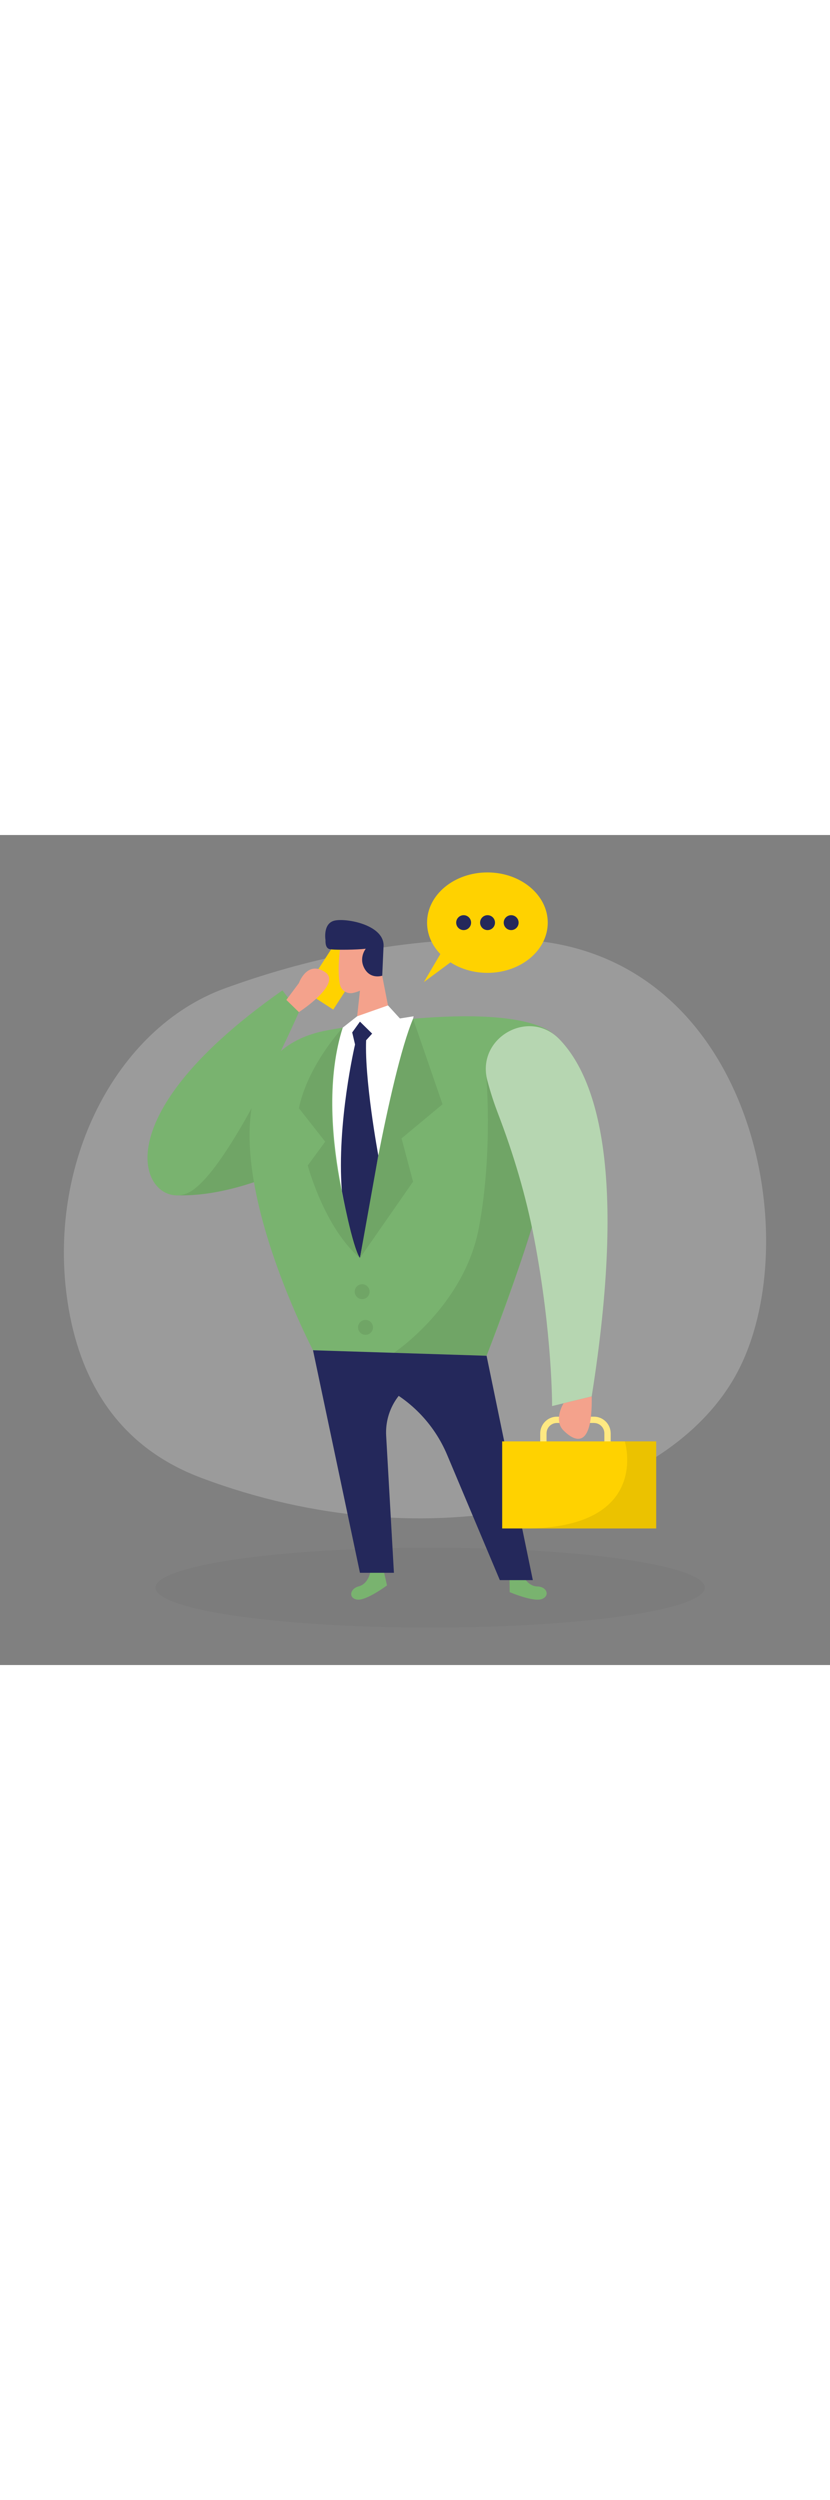 <svg id="_0066_calling" xmlns="http://www.w3.org/2000/svg" viewBox="0 0 500 500" data-imageid="calling-94" imageName="Calling" class="illustrations_image" style="width: 166px;"><rect x="0" y="0" width="500" height="500" fill="#808080" stroke="none"/><defs><style>.cls-1_calling-94{fill:#fff;}.cls-2_calling-94{fill:#f4a28c;}.cls-3_calling-94{opacity:.46;}.cls-3_calling-94,.cls-4_calling-94,.cls-5_calling-94,.cls-6_calling-94,.cls-7_calling-94{fill:none;}.cls-4_calling-94{opacity:.51;}.cls-8_calling-94{fill:#e6e6e6;}.cls-5_calling-94{opacity:.03;}.cls-6_calling-94{opacity:.08;}.cls-7_calling-94{opacity:.27;}.cls-9_calling-94{fill:#24285b;}.cls-10_calling-94{fill:#000001;}.cls-11_calling-94{fill:#ffd200;}.cls-12_calling-94{fill:#68e1fd;}</style></defs><g id="sd_calling-94" class="cls-5_calling-94"><ellipse class="cls-10_calling-94" cx="259.15" cy="453.38" rx="165.46" ry="24.08"/></g><g id="bg_calling-94"><g class="cls-7_calling-94"><path class="cls-8_calling-94" d="m135.38,92.41c-65.84,24.01-107.56,106.11-94.51,189.88,6.86,44.03,28.46,85.35,80.04,104.83,137.54,51.96,280.99,17.04,323.53-63.94,42.54-80.98,8.19-254.82-132.64-260.22-68.98-2.64-131.05,12.9-176.42,29.45Z"/></g></g><g id="person_calling-94"><path class="cls-11_calling-94" d="m367.87,366.55h-3.78v-6.09c0-3.46-2.81-6.28-6.27-6.28h-22.32c-3.46,0-6.27,2.81-6.27,6.28v6.09h-3.78v-6.09c0-5.54,4.51-10.06,10.05-10.06h22.32c5.54,0,10.05,4.51,10.05,10.06v6.09Z"/><g class="cls-4_calling-94"><path class="cls-1_calling-94" d="m367.87,366.55h-3.78v-6.09c0-3.46-2.81-6.28-6.27-6.28h-22.32c-3.46,0-6.27,2.81-6.27,6.28v6.09h-3.78v-6.09c0-5.54,4.51-10.06,10.05-10.06h22.32c5.54,0,10.05,4.51,10.05,10.06v6.09Z"/></g><rect class="cls-11_calling-94" x="192.67" y="62.16" width="20.78" height="40.63" transform="translate(77.34 -97.05) rotate(32.89)"/><path class="cls-12_calling-94 targetColor" d="m112.28,171.67s35.77-39.64,94.19-50.06l-27.1,76.52s-37.8,20.28-73.24,18.88l6.14-45.34Z" style="fill: rgb(121, 179, 111);"/><g class="cls-6_calling-94"><path class="cls-10_calling-94" d="m112.28,171.67s35.77-39.64,94.19-50.06l-27.1,76.52s-37.8,20.28-73.24,18.88l6.14-45.34Z"/></g><path class="cls-12_calling-94 targetColor" d="m223.02,444.23s-1.16,6.83-6.87,8.36c-5.71,1.53-6.22,7.47-.74,8.02,5.48.54,17.73-8.57,17.73-8.57l-1.88-8.3-8.25.49Z" style="fill: rgb(121, 179, 111);"/><path class="cls-12_calling-94 targetColor" d="m315.06,446.14s2.72,6.37,8.63,6.53c5.91.15,7.79,5.82,2.59,7.62-5.2,1.81-19.24-4.2-19.24-4.2l-.11-8.51,8.13-1.44Z" style="fill: rgb(121, 179, 111);"/><ellipse class="cls-11_calling-94" cx="293.62" cy="52.79" rx="36.35" ry="30.25"/><polygon class="cls-11_calling-94" points="268.28 66.6 255.33 88.61 276.64 72.8 268.28 66.6"/><path class="cls-9_calling-94" d="m283.79,52.79c0,2.48-2.01,4.49-4.49,4.49s-4.49-2.01-4.49-4.49,2.01-4.49,4.49-4.49,4.49,2.01,4.49,4.49Z"/><path class="cls-9_calling-94" d="m298.19,52.79c0,2.48-2.01,4.49-4.49,4.49s-4.49-2.01-4.49-4.49,2.01-4.49,4.49-4.49,4.49,2.01,4.49,4.49Z"/><path class="cls-9_calling-94" d="m312.42,52.79c0,2.48-2.01,4.49-4.49,4.49s-4.49-2.01-4.49-4.49,2.01-4.49,4.49-4.49,4.49,2.01,4.49,4.49Z"/><path class="cls-2_calling-94" d="m204.9,68s-1.89,13.07-.18,21.93c.69,3.59,4.23,5.98,7.81,5.23,4.45-.93,10.2-3.47,12.06-10.35l4.6-11.29s2.63-7.17-4.49-12.94c-7.13-5.77-19.05-.6-19.8,7.42Z"/><polygon class="cls-2_calling-94" points="229 78.44 237.29 120.91 213.56 123.81 216.97 92.55 229 78.44"/><path class="cls-9_calling-94" d="m231.01,67.8l-.75,16.95s-6.85,2.37-10.61-4.19c-3.76-6.56.69-12.06.69-12.06-5.68.72-17.74.71-20.04.46-1.37-.15-4.4.31-4.22-5.67,0,0-1.68-9.77,5.16-11.65,6.84-1.89,31.4,2.48,29.76,16.17Z"/><path class="cls-12_calling-94 targetColor" d="m197.16,117.65s99.26-19.03,133.18,0c33.92,19.03-37.22,196.05-37.22,196.05l-104.56-3.31s-91.49-174.54,8.61-192.74Z" style="fill: rgb(121, 179, 111);"/><g class="cls-6_calling-94"><path class="cls-10_calling-94" d="m292.7,142.05s4.62,47.24-4.2,94.49c-8.82,47.25-51.21,75.39-51.21,75.39l55.83,1.77s22.04-58.21,27.3-77.45c5.26-19.24-27.71-94.2-27.71-94.2Z"/></g><path class="cls-1_calling-94" d="m206.47,116.03l42.69-6.84-32.33,145.61s-29.08-79.6-10.36-138.77Z"/><path class="cls-12_calling-94 targetColor" d="m248.83,110.71l17.76,51.49-24.7,20.56,6.94,26.06-31.99,45.99s17.52-109.91,31.99-144.1Z" style="fill: rgb(121, 179, 111);"/><g class="cls-6_calling-94"><path class="cls-10_calling-94" d="m248.83,110.71l17.76,51.49-24.7,20.56,6.94,26.06-31.99,45.99s17.52-109.91,31.99-144.1Z"/></g><polygon class="cls-1_calling-94" points="206.47 116.03 215.15 109.19 233.73 102.65 241.88 111.58 218.57 122.19 206.47 116.03"/><polygon class="cls-9_calling-94" points="212.17 118.93 216.84 112.42 224.18 119.64 214.79 130.04 212.17 118.93"/><path class="cls-9_calling-94" d="m213.88,126.19s-11.12,47.23-7.94,88.24c0,0,6.32,33.45,10.89,40.38l11.07-61.76s-8.88-47.89-7.21-71.81l-6.8,4.96Z"/><path class="cls-12_calling-94 targetColor" d="m337.08,123.12c22.86,23.72,40.62,80.91,19.37,215.07l-23.87,5.81s.27-43.07-10.78-100.87c-4.94-25.81-12.47-51.04-21.89-75.58-2.05-5.34-4.28-11.93-6.32-19.63-6.82-25.71,25.04-43.95,43.49-24.8Z" style="fill: rgb(121, 179, 111);"/><g class="cls-3_calling-94"><path class="cls-1_calling-94" d="m337.08,123.12c22.86,23.72,40.62,80.91,19.37,215.07l-23.87,5.81s.27-43.07-10.78-100.87c-4.94-25.81-12.47-51.04-21.89-75.58-2.05-5.34-4.28-11.93-6.32-19.63-6.82-25.71,25.04-43.95,43.49-24.8Z"/></g><path class="cls-9_calling-94" d="m188.56,310.39l28.28,134.05h20.46l-4.67-82.53c-.91-16.01,8.97-30.67,24.15-35.84l36.34-12.37-104.56-3.31Z"/><path class="cls-9_calling-94" d="m293.12,313.7l27.86,135.15h-19.88l-31.75-75.47c-7.94-18.87-22.76-34.01-41.46-42.34h0s65.22-17.34,65.22-17.34Z"/><path class="cls-12_calling-94 targetColor" d="m170.14,93.58l9.92,13.11s-42.52,97.25-66.62,108.79c-24.1,11.55-59.53-40.36,56.7-121.9Z" style="fill: rgb(121, 179, 111);"/><path class="cls-2_calling-94" d="m180.06,89.2s4.85-13.78,15.66-6.72c10.8,7.05-15.66,24.21-15.66,24.21l-7.56-7.35,7.56-10.14Z"/><path class="cls-2_calling-94" d="m339.51,342.32s-6.33,10.13,0,16.43c6.33,6.3,17.49,12.44,16.95-20.56l-16.95,4.12Z"/><rect class="cls-11_calling-94" x="302.52" y="365.28" width="92.77" height="52.45"/><g class="cls-6_calling-94"><path class="cls-10_calling-94" d="m376.39,365.28s15.75,50.64-56.7,52.45h75.6v-52.45h-18.9Z"/></g><g class="cls-6_calling-94"><path class="cls-10_calling-94" d="m206.47,116.03s-21.03,22.55-26.41,48.54l15.84,20.16-10.5,14.34s9.97,37.54,31.43,55.73c0,0-30.07-78.58-10.36-138.77Z"/></g><g class="cls-6_calling-94"><path class="cls-10_calling-94" d="m222.66,275.09c0,2.48-2.01,4.49-4.49,4.49s-4.49-2.01-4.49-4.49,2.01-4.49,4.49-4.49,4.49,2.01,4.49,4.49Z"/></g><g class="cls-6_calling-94"><path class="cls-10_calling-94" d="m224.68,296.6c0,2.48-2.01,4.49-4.49,4.49s-4.49-2.01-4.49-4.49,2.01-4.49,4.49-4.49,4.49,2.01,4.49,4.49Z"/></g></g></svg>